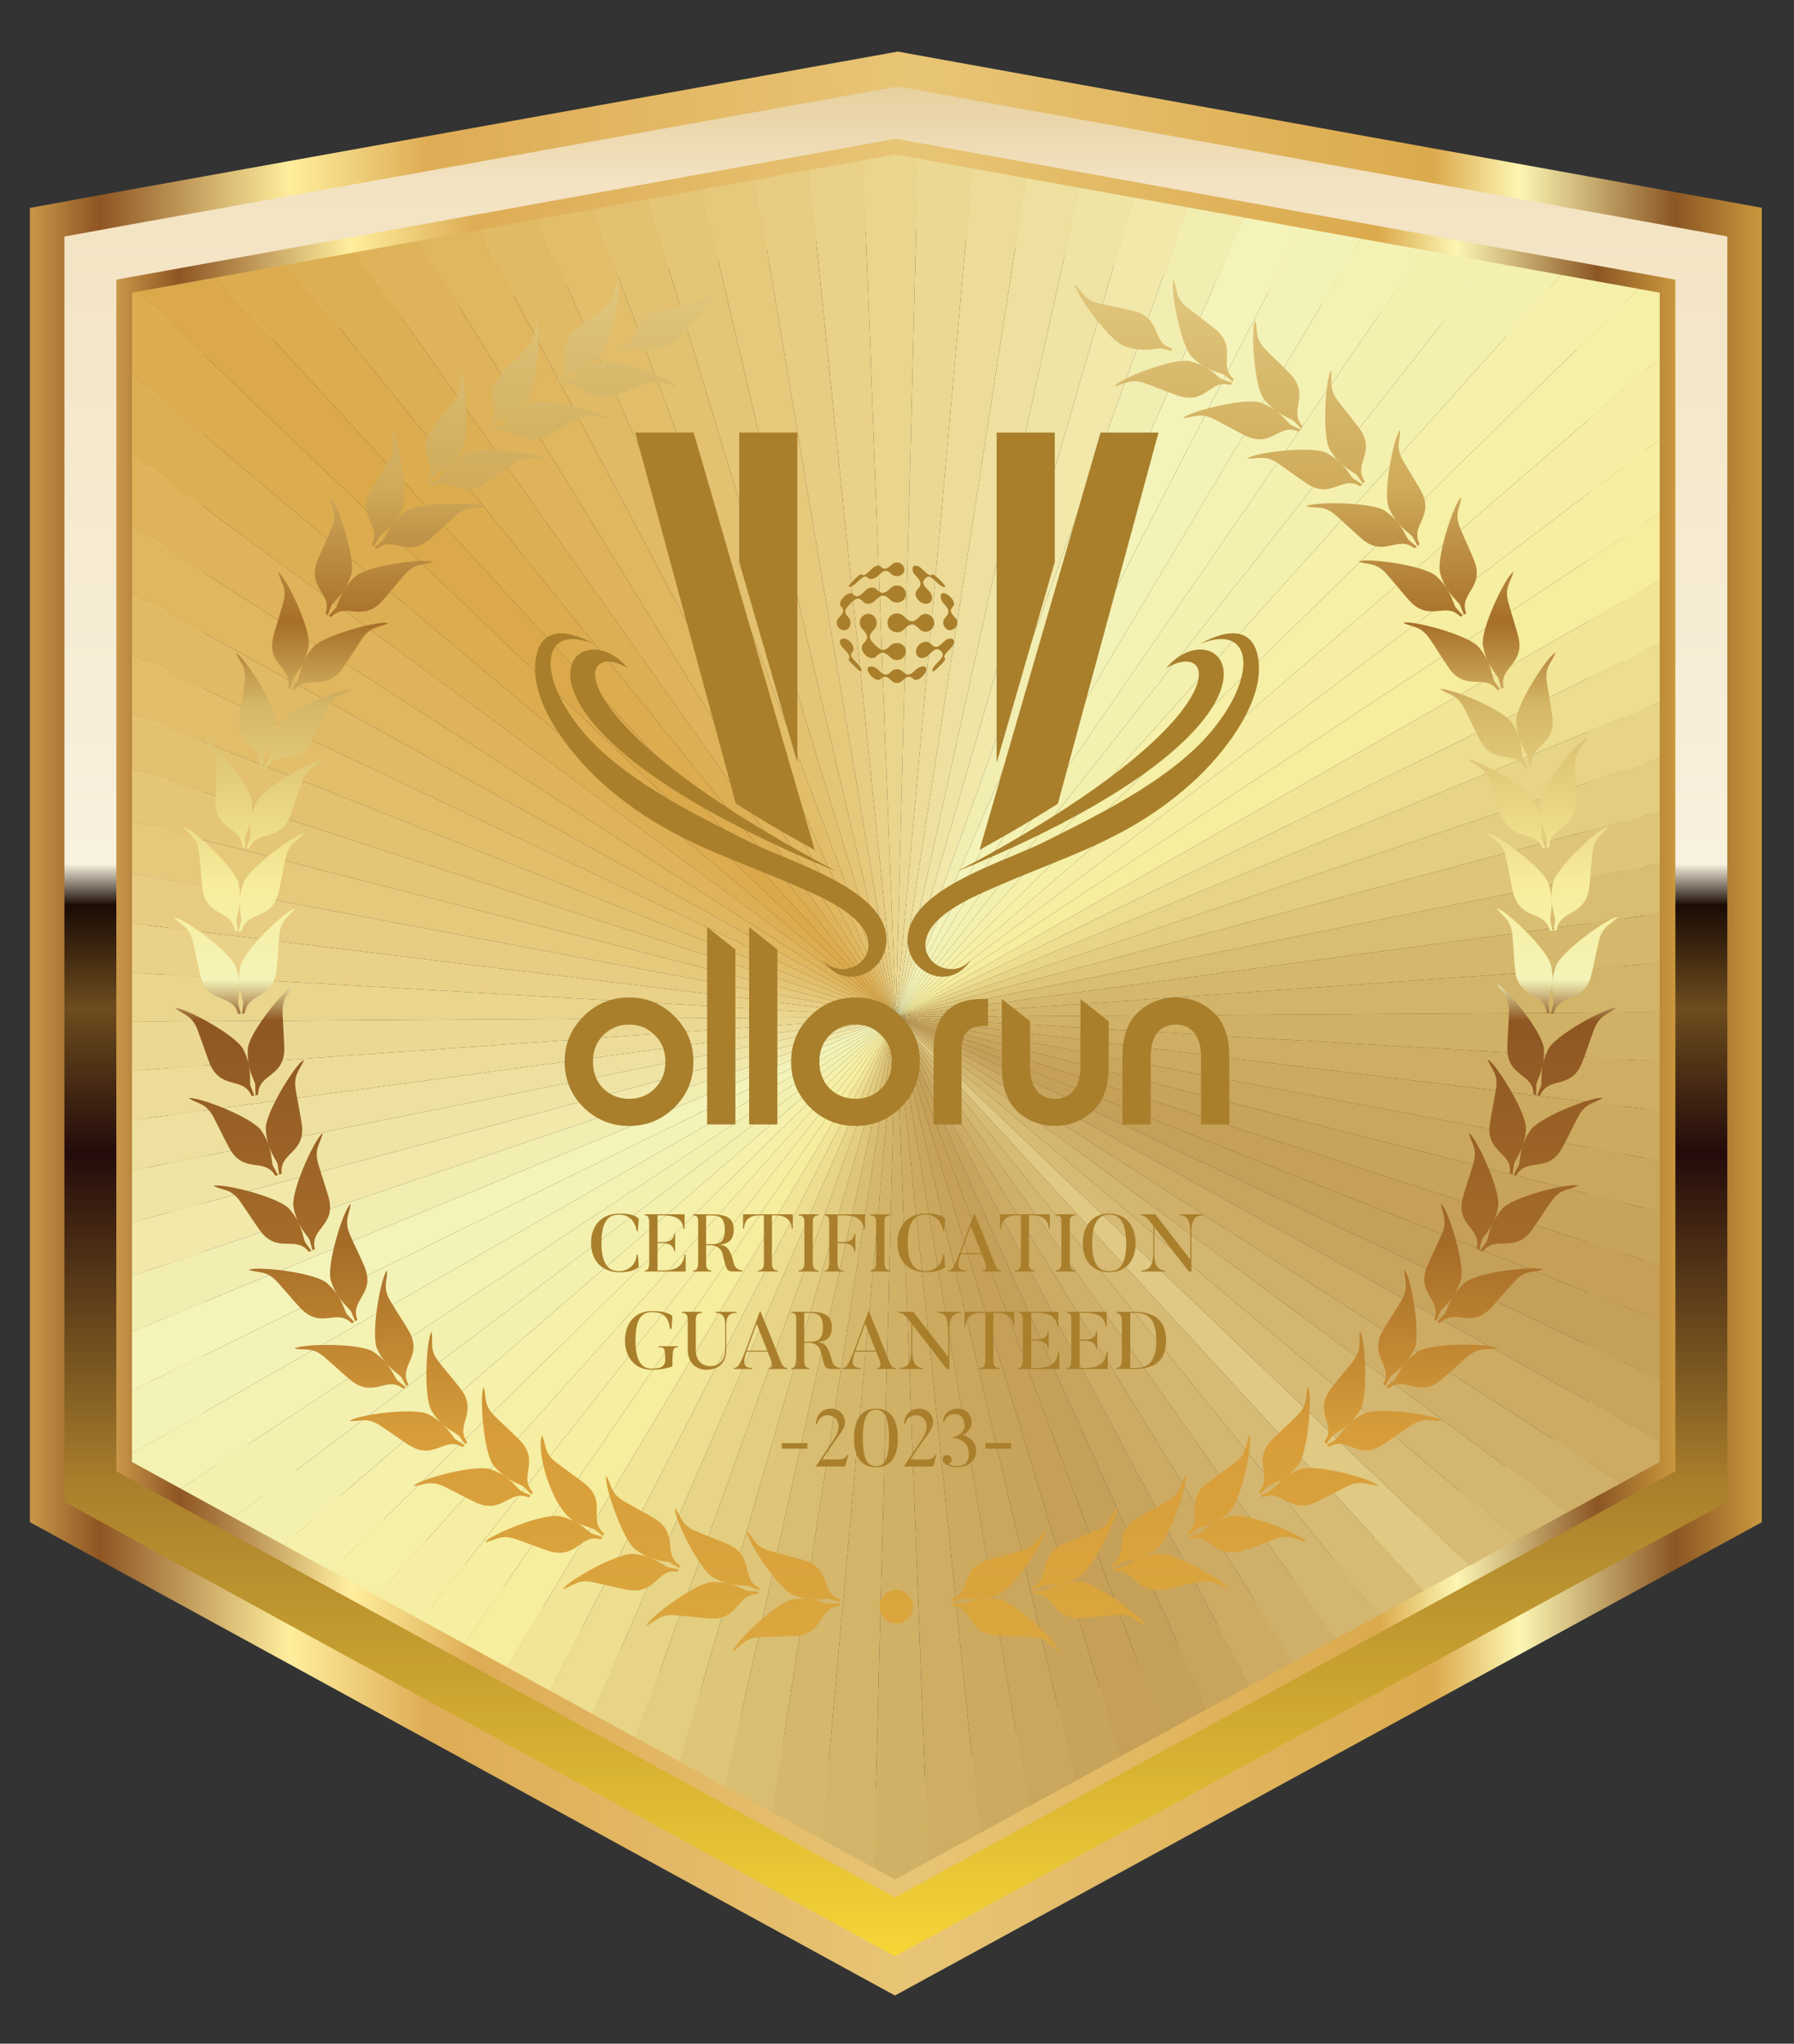 <?xml version="1.0" encoding="UTF-8"?><svg xmlns="http://www.w3.org/2000/svg" xmlns:xlink="http://www.w3.org/1999/xlink" viewBox="0 0 621.31 707.68"><rect x="0" y="0" width="621.31" height="707.68" fill="#333333" stroke="none"/><defs><style>.cls-1{clip-path:url(#clippath);}.cls-2{fill:url(#GradientFill_23);}.cls-2,.cls-3,.cls-4,.cls-5,.cls-6,.cls-7,.cls-8,.cls-9,.cls-10,.cls-11,.cls-12,.cls-13,.cls-14,.cls-15,.cls-16,.cls-17,.cls-18,.cls-19,.cls-20,.cls-21,.cls-22,.cls-23,.cls-24,.cls-25,.cls-26,.cls-27,.cls-28,.cls-29,.cls-30,.cls-31,.cls-32,.cls-33,.cls-34,.cls-35,.cls-36,.cls-37,.cls-38,.cls-39,.cls-40,.cls-41,.cls-42,.cls-43,.cls-44,.cls-45,.cls-46,.cls-47,.cls-48,.cls-49,.cls-50,.cls-51,.cls-52,.cls-53,.cls-54,.cls-55{fill-rule:evenodd;}.cls-3{fill:url(#GradientFill_22);}.cls-56{fill:#a97f2c;}.cls-57{mix-blend-mode:multiply;}.cls-58{clip-rule:evenodd;fill:none;}.cls-4{fill:url(#GradientFill_22-2);}.cls-5{fill:#f2e596;}.cls-6{fill:#f2edb1;}.cls-7{fill:#f6efa3;}.cls-8{fill:#f6efa6;}.cls-9{fill:#f6ed9d;}.cls-10{fill:#f6eea0;}.cls-11{fill:#c6a057;}.cls-12{fill:#dec578;}.cls-13{fill:#dba94a;}.cls-14{fill:#dfb359;}.cls-15{fill:#e1ba65;}.cls-16{fill:#c8a35a;}.cls-17{fill:#c8a55d;}.cls-18{fill:#d5b86c;}.cls-19{fill:#dcac4f;}.cls-20{fill:#d3b569;}.cls-21{fill:#d3b66f;}.cls-22{fill:#e0c982;}.cls-23{fill:#d9bd71;}.cls-24{fill:#e0b65e;}.cls-25{fill:#d0b068;}.cls-26{fill:#caa75d;}.cls-27{fill:#ccaa60;}.cls-28{fill:#c5a058;}.cls-29{fill:#d1b165;}.cls-30{fill:#ddaf54;}.cls-31{fill:#cdab63;}.cls-32{fill:#d7bb74;}.cls-33{fill:#cfae63;}.cls-34{fill:#eee09e;}.cls-35{fill:#efe4a4;}.cls-36{fill:#f1e8aa;}.cls-37{fill:#ead58c;}.cls-38{fill:#ebd892;}.cls-39{fill:#e3c170;}.cls-40{fill:#e3cd7f;}.cls-41{fill:#e9d187;}.cls-42{fill:#f5f0aa;}.cls-43{fill:#f4f3b7;}.cls-44{fill:#f4f3b9;}.cls-45{fill:#f4f2b3;}.cls-46{fill:#f4f0ad;}.cls-47{fill:#e7cc81;}.cls-48{fill:#e7d486;}.cls-49{fill:#f4f1b0;}.cls-50{fill:#e6c97b;}.cls-51{fill:#e3be6a;}.cls-52{fill:#e5c576;}.cls-53{fill:#eddc97;}.cls-54{fill:#eddd8e;}.cls-55{fill:url(#GradientFill_5);}.cls-59{isolation:isolate;}</style><linearGradient id="GradientFill_22" x1="10.36" y1="354.43" x2="610.17" y2="354.43" gradientUnits="userSpaceOnUse"><stop offset="0" stop-color="#c89749"/><stop offset=".04" stop-color="#8e5523"/><stop offset=".15" stop-color="#ffee9d"/><stop offset=".23" stop-color="#deac55"/><stop offset=".51" stop-color="#e8c576"/><stop offset=".81" stop-color="#dbaa4d"/><stop offset=".86" stop-color="#fcf6b2"/><stop offset=".95" stop-color="#8b5623"/><stop offset="1" stop-color="#ca983e"/></linearGradient><linearGradient id="GradientFill_5" x1="310.26" y1="677.43" x2="310.26" y2="-36.17" gradientUnits="userSpaceOnUse"><stop offset="0" stop-color="#f7d637"/><stop offset=".23" stop-color="#a97f2c"/><stop offset=".39" stop-color="#230b0a"/><stop offset=".46" stop-color="#6d4c1e"/><stop offset=".51" stop-color="#1a0b05"/><stop offset=".53" stop-color="#f8f1de"/><stop offset=".86" stop-color="#f3e3c2"/><stop offset="1" stop-color="#d0ab5b"/></linearGradient><linearGradient id="GradientFill_22-2" x1="40.3" y1="352.53" x2="580.23" y2="352.53" xlink:href="#GradientFill_22"/><clipPath id="clippath"><polygon class="cls-58" points="45.72 101.35 309.96 53.48 574.8 101.35 574.8 506.26 309.96 650.85 45.72 506.26 45.72 101.35"/></clipPath><linearGradient id="GradientFill_23" x1="310.26" y1="571.86" x2="310.26" y2="97" gradientUnits="userSpaceOnUse"><stop offset="0" stop-color="#dba73e"/><stop offset=".16" stop-color="#d89d3a"/><stop offset=".3" stop-color="#a46b28"/><stop offset=".46" stop-color="#8e5723"/><stop offset=".49" stop-color="#f4f3b8"/><stop offset=".56" stop-color="#f7ed9a"/><stop offset=".69" stop-color="#d5b767"/><stop offset=".75" stop-color="#a76f29"/><stop offset=".85" stop-color="#d0ab5b"/><stop offset="1" stop-color="#e0c77d"/></linearGradient></defs><g class="cls-59"><g id="Calque_1"><g><path class="cls-3" d="M39.5,66.67L305.65,18.81l3.17-.57,2.11-.38,2.09,.38,3.15,.57,269.31,48.68,14.83,2.68,9.85,1.78v455.16l-6.25,3.41-9.42,5.15-270.27,147.54-8.58,4.69-5.7,3.11-5.69-3.11-8.57-4.69L26.03,535.66l-9.42-5.15-6.26-3.42V71.99l9.85-1.79,14.78-2.7h0s4.46-.83,4.46-.83h.05Zm270.34-24.43h0L43.75,90.09h0s-4.47,.82-4.47,.82h-.04l-4.98,.91v421.19l3.16,1.73,269.66,147.54,2.88,1.58,2.89-1.58,270.27-147.54,3.16-1.73V91.82l-4.99-.9L311.98,42.24l-1.06-.19-1.07,.19h0Zm1.05,36.23h0L70.24,121.75V491.84l239.73,131.17,240.31-131.19V121.74l-239.38-43.27h0ZM56.19,100.09h0l-9.85,1.77V505.9l6.26,3.42,251.67,137.7,5.68,3.11,5.7-3.11,252.27-137.71,6.26-3.42V101.87l-9.85-1.78-251.33-45.42-2.09-.38-2.1,.38L56.19,100.09Z"/><path class="cls-55" d="M41.6,78.39L307.74,30.52l3.18-.57,3.15,.57,269.31,48.69,14.83,2.67v438.18l-9.41,5.14-270.27,147.54-8.58,4.68-8.57-4.68L31.72,525.21l-9.42-5.15V81.91l14.83-2.7,4.46-.82h0Zm269.3-12.01h0L58.29,111.81V498.87l251.67,137.7,252.27-137.71V111.8l-251.33-45.42Z"/><path class="cls-4" d="M310.26,48.05l269.96,48.8V509.46l-269.96,147.38v-12.32l259.12-141.45V105.86L310.26,59.03v-10.98h0ZM44.76,96.03h0l-4.47,.82V509.46l269.66,147.54,.3-.16v-12.32l-.3,.16L51.14,503.07V105.86L310.26,59.03v-10.98L44.76,96.03Z"/><g class="cls-1"><polygon class="cls-22" points="310.26 352.16 580.52 646.09 598.8 628.17 310.26 352.16"/><polygon class="cls-13" points="310.26 352.16 40 58.24 21.72 76.16 310.26 352.16"/><polygon class="cls-32" points="310.26 352.16 598.8 628.17 615.89 609.11 310.26 352.16"/><polygon class="cls-19" points="310.26 352.16 21.72 76.16 4.63 95.21 310.26 352.16"/><polygon class="cls-21" points="310.26 352.16 615.89 609.11 631.72 589 310.26 352.16"/><polygon class="cls-30" points="310.26 352.16 4.63 95.21 -11.2 115.32 310.26 352.16"/><polygon class="cls-25" points="310.26 352.16 631.72 589 646.24 567.92 310.26 352.16"/><polygon class="cls-14" points="310.26 352.16 -11.2 115.32 -25.72 136.41 310.26 352.16"/><polygon class="cls-31" points="310.26 352.16 646.24 567.92 659.37 545.95 310.26 352.16"/><polygon class="cls-24" points="310.26 352.16 -25.72 136.41 -38.85 158.38 310.26 352.16"/><polygon class="cls-17" points="310.26 352.16 659.37 545.95 671.07 523.19 310.26 352.16"/><polygon class="cls-15" points="310.26 352.16 -38.85 158.38 -50.55 181.14 310.26 352.16"/><polygon class="cls-28" points="310.26 352.16 671.07 523.19 681.29 499.72 310.26 352.16"/><polygon class="cls-51" points="310.26 352.16 -50.55 181.14 -60.77 204.61 310.26 352.16"/><polygon class="cls-11" points="310.26 352.16 681.29 499.72 689.98 475.64 310.26 352.16"/><polygon class="cls-39" points="310.26 352.16 -60.77 204.61 -69.46 228.69 310.26 352.16"/><polygon class="cls-16" points="310.26 352.16 689.98 475.64 697.11 451.06 310.26 352.16"/><polygon class="cls-52" points="310.26 352.16 -69.46 228.69 -76.59 253.27 310.26 352.16"/><polygon class="cls-26" points="310.26 352.16 697.11 451.06 702.65 426.07 310.26 352.16"/><polygon class="cls-50" points="310.26 352.16 -76.59 253.27 -82.13 278.26 310.26 352.16"/><polygon class="cls-27" points="310.26 352.16 702.65 426.07 706.58 400.78 310.26 352.16"/><polygon class="cls-47" points="310.26 352.16 -82.13 278.26 -86.06 303.55 310.26 352.16"/><polygon class="cls-33" points="310.26 352.16 706.58 400.78 708.88 375.29 310.26 352.16"/><polygon class="cls-41" points="310.26 352.16 -86.06 303.55 -88.36 329.04 310.26 352.16"/><polygon class="cls-29" points="310.26 352.16 708.88 375.29 709.54 349.7 310.26 352.16"/><polygon class="cls-37" points="310.26 352.16 -88.36 329.04 -89.02 354.63 310.26 352.16"/><polygon class="cls-20" points="310.26 352.16 709.54 349.7 708.57 324.12 310.26 352.16"/><polygon class="cls-38" points="310.26 352.16 -89.02 354.63 -88.04 380.2 310.26 352.16"/><polygon class="cls-18" points="310.26 352.16 708.57 324.12 705.95 298.66 310.26 352.16"/><polygon class="cls-53" points="310.26 352.16 -88.04 380.2 -85.43 405.66 310.26 352.16"/><polygon class="cls-23" points="310.26 352.16 705.95 298.66 701.71 273.42 310.26 352.16"/><polygon class="cls-34" points="310.26 352.16 -85.43 405.66 -81.19 430.91 310.26 352.16"/><polygon class="cls-12" points="310.26 352.16 701.71 273.42 695.86 248.5 310.26 352.16"/><polygon class="cls-35" points="310.26 352.16 -81.19 430.91 -75.34 455.83 310.26 352.16"/><polygon class="cls-40" points="310.26 352.16 695.86 248.5 688.43 224.01 310.26 352.16"/><polygon class="cls-36" points="310.26 352.16 -75.34 455.83 -67.91 480.32 310.26 352.16"/><polygon class="cls-48" points="310.26 352.16 688.43 224.01 679.44 200.04 310.26 352.16"/><polygon class="cls-6" points="310.26 352.16 -67.91 480.32 -58.92 504.28 310.26 352.16"/><polygon class="cls-54" points="310.26 352.16 679.44 200.04 668.93 176.7 310.26 352.16"/><polygon class="cls-44" points="310.26 352.16 -58.92 504.28 -48.41 527.62 310.26 352.16"/><polygon class="cls-5" points="310.26 352.16 668.93 176.7 656.95 154.08 310.26 352.16"/><polygon class="cls-43" points="310.26 352.16 -48.41 527.62 -36.43 550.24 310.26 352.16"/><polygon class="cls-9" points="310.26 352.16 656.95 154.08 643.55 132.28 310.26 352.16"/><polygon class="cls-45" points="310.26 352.16 -36.43 550.24 -23.03 572.05 310.26 352.16"/><polygon class="cls-10" points="310.26 352.16 643.55 132.28 628.78 111.37 310.26 352.16"/><polygon class="cls-49" points="310.26 352.16 -23.03 572.05 -8.26 592.95 310.26 352.16"/><polygon class="cls-7" points="310.26 352.16 628.78 111.37 612.7 91.46 310.26 352.16"/><polygon class="cls-46" points="310.26 352.16 -8.26 592.95 7.83 612.87 310.26 352.16"/><polygon class="cls-8" points="310.26 352.16 612.7 91.46 595.37 72.62 310.26 352.16"/><polygon class="cls-42" points="310.26 352.16 7.83 612.87 25.15 631.71 310.26 352.16"/><polygon class="cls-42" points="310.26 352.16 595.37 72.62 576.87 54.93 310.26 352.16"/><polygon class="cls-8" points="310.26 352.16 25.15 631.71 43.65 649.4 310.26 352.16"/><polygon class="cls-46" points="310.26 352.16 576.87 54.93 557.28 38.46 310.26 352.16"/><polygon class="cls-7" points="310.26 352.16 43.65 649.4 63.24 665.87 310.26 352.16"/><polygon class="cls-49" points="310.26 352.16 557.28 38.46 536.67 23.27 310.26 352.16"/><polygon class="cls-10" points="310.26 352.16 63.24 665.87 83.85 681.05 310.26 352.16"/><polygon class="cls-45" points="310.26 352.16 536.67 23.27 515.14 9.44 310.26 352.16"/><polygon class="cls-9" points="310.26 352.16 83.85 681.05 105.38 694.88 310.26 352.16"/><polygon class="cls-43" points="310.26 352.16 515.14 9.44 492.76 -2.98 310.26 352.16"/><polygon class="cls-5" points="310.26 352.16 105.38 694.88 127.76 707.31 310.26 352.16"/><polygon class="cls-44" points="310.26 352.16 492.76 -2.98 469.63 -13.94 310.26 352.16"/><polygon class="cls-54" points="310.26 352.16 127.76 707.31 150.89 718.27 310.26 352.16"/><polygon class="cls-6" points="310.26 352.16 469.63 -13.94 445.85 -23.4 310.26 352.16"/><polygon class="cls-48" points="310.26 352.16 150.89 718.27 174.68 727.73 310.26 352.16"/><polygon class="cls-36" points="310.26 352.16 445.85 -23.4 421.5 -31.32 310.26 352.16"/><polygon class="cls-40" points="310.26 352.16 174.68 727.73 199.02 735.64 310.26 352.16"/><polygon class="cls-35" points="310.26 352.16 421.5 -31.32 396.71 -37.66 310.26 352.16"/><polygon class="cls-12" points="310.26 352.16 199.02 735.64 223.82 741.98 310.26 352.16"/><polygon class="cls-34" points="310.26 352.16 396.71 -37.66 371.55 -42.39 310.26 352.16"/><polygon class="cls-23" points="310.26 352.16 223.82 741.98 248.97 746.72 310.26 352.16"/><polygon class="cls-53" points="310.26 352.16 371.55 -42.39 346.15 -45.51 310.26 352.16"/><polygon class="cls-18" points="310.26 352.16 248.97 746.72 274.37 749.84 310.26 352.16"/><polygon class="cls-38" points="310.26 352.16 346.15 -45.51 320.6 -46.99 310.26 352.16"/><polygon class="cls-20" points="310.26 352.16 274.37 749.84 299.93 751.32 310.26 352.16"/><polygon class="cls-37" points="310.26 352.16 320.6 -46.99 295 -46.84 310.26 352.16"/><polygon class="cls-29" points="310.26 352.16 299.93 751.32 325.52 751.16 310.26 352.16"/><polygon class="cls-41" points="310.26 352.16 295 -46.84 269.47 -45.04 310.26 352.16"/><polygon class="cls-33" points="310.26 352.16 325.52 751.16 351.05 749.36 310.26 352.16"/><polygon class="cls-47" points="310.26 352.16 269.47 -45.04 244.1 -41.61 310.26 352.16"/><polygon class="cls-27" points="310.26 352.16 351.05 749.36 376.42 745.94 310.26 352.16"/><polygon class="cls-50" points="310.26 352.16 244.1 -41.61 219.01 -36.56 310.26 352.16"/><polygon class="cls-26" points="310.26 352.16 376.42 745.94 401.51 740.89 310.26 352.16"/><polygon class="cls-52" points="310.26 352.16 219.01 -36.56 194.29 -29.91 310.26 352.16"/><polygon class="cls-16" points="310.26 352.16 401.51 740.89 426.23 734.24 310.26 352.16"/><polygon class="cls-39" points="310.26 352.16 194.29 -29.91 170.05 -21.7 310.26 352.16"/><polygon class="cls-11" points="310.26 352.16 426.23 734.24 450.47 726.03 310.26 352.16"/><polygon class="cls-51" points="310.26 352.16 170.05 -21.7 146.38 -11.95 310.26 352.16"/><polygon class="cls-28" points="310.26 352.16 450.47 726.03 474.14 716.27 310.26 352.16"/><polygon class="cls-15" points="310.26 352.16 146.38 -11.95 123.39 -.7 310.26 352.16"/><polygon class="cls-17" points="310.26 352.16 474.14 716.27 497.13 705.03 310.26 352.16"/><polygon class="cls-24" points="310.26 352.16 123.39 -.7 101.17 12 310.26 352.16"/><polygon class="cls-31" points="310.26 352.16 497.13 705.03 519.35 692.33 310.26 352.16"/><polygon class="cls-14" points="310.26 352.16 101.17 12 79.8 26.09 310.26 352.16"/><polygon class="cls-25" points="310.26 352.16 519.35 692.33 540.72 678.23 310.26 352.16"/><polygon class="cls-30" points="310.26 352.16 79.8 26.09 59.39 41.53 310.26 352.16"/><polygon class="cls-21" points="310.26 352.16 540.72 678.23 561.14 662.8 310.26 352.16"/><polygon class="cls-19" points="310.26 352.16 59.39 41.53 40 58.24 310.26 352.16"/><polygon class="cls-32" points="310.26 352.16 561.14 662.8 580.52 646.09 310.26 352.16"/></g></g><path class="cls-2" d="M345.48,552.33c-1.88,.75-3.63,1.14-5.2,1.32,1.57-.18,3.37-.19,5.37,.12,5.28,.33,20.51,14.97,21.11,17.99-3.09-1.9-3.97-4.65-9.37-4.95-3.61-.19-8.44-.2-12.08-.41-10.5-.62-8.01-9.72-15.51-10.37l-.2-.95,3.76,.23c1.09-.11,3.46-1.26,6.92-1.66-3.46,.4-6.03-.19-7.12-.05l-3.62,1.07v-.96c7.15-2.34,2.65-10.64,12.74-13.62,3.5-1.03,8.21-2.13,11.68-3.14,5.19-1.51,5.42-4.38,8.01-6.93,.1,3.08-11.41,20.78-16.49,22.31h0Zm-35.11-1.78h0c3.21,0,5.82,2.6,5.82,5.81s-2.6,5.82-5.82,5.82-5.8-2.6-5.8-5.82,2.6-5.81,5.8-5.81h0ZM389.81,120h0c6.13,2.11,10.78,.54,12.37,.65l3.66,.91-.03-.96c-7.27-1.98-3.18-10.49-13.41-12.97-3.53-.86-8.3-1.74-11.81-2.57-5.26-1.25-5.63-4.11-8.34-6.54,.05,3.09,12.42,20.2,17.56,21.47h0Zm-159.09,.11h0c-6.13,2.11-10.78,.53-12.37,.66l-3.66,.9,.03-.97c7.27-1.98,3.19-10.49,13.41-12.97,3.53-.86,8.3-1.73,11.82-2.57,5.26-1.25,5.63-4.11,8.34-6.54-.06,3.09-12.42,20.21-17.56,21.49h0Zm16.26,427.72h0c2.03-.05,3.81,.19,5.34,.57-1.54-.38-3.23-.98-5-1.96-4.85-2.15-14.07-21.15-13.58-24.19,2.25,2.85,2.11,5.74,7.07,7.88,3.32,1.43,7.86,3.11,11.19,4.57,9.65,4.22,4.15,11.88,10.97,15.09l-.14,.95-3.45-1.53c-1.06-.27-3.68,0-7.06-.82,3.38,.82,5.59,2.26,6.65,2.51l3.76,.25-.32,.91c-7.53-.3-6.18,9.05-16.68,8.35-3.63-.26-8.43-.84-12.04-1.1-5.39-.38-6.6,2.24-9.92,3.74,.98-2.92,17.91-15.54,23.2-15.23h0Zm-27.12-9.69h0c-5.2-1-23.58,9.41-24.92,12.18,3.47-1.07,5-3.52,10.3-2.45,3.55,.71,8.24,1.9,11.81,2.6,10.33,2.01,10.17-7.44,17.59-6.2l.44-.86-3.71-.71c-1-.37-2.94-2.02-6.06-3.25,3.15,1.16,5.69,1.23,6.69,1.62l3.23,1.93,.26-.93c-6.36-4.04,.07-10.97-8.98-16.35-3.12-1.86-7.41-4.1-10.52-5.95-4.65-2.74-4.17-5.58-6.03-8.7-.86,2.96,5.89,22.97,10.43,25.71,1.64,1.19,3.24,2.01,4.72,2.58-1.48-.57-3.21-1.04-5.23-1.23h0Zm-25.67-13.03h0c1.98,.45,3.64,1.14,5.03,1.88-8.08-4.34-13.75-24.7-11.48-29.96,1.47,3.32,.63,6.08,4.9,9.39,2.86,2.22,6.83,4.98,9.7,7.23,8.28,6.48,1.05,12.54,6.85,17.35l-.37,.88-2.96-2.32c-.96-.54-3.57-.92-6.64-2.57,3.07,1.63,4.85,3.59,5.82,4.09l3.58,1.18-.53,.8c-7.21-2.17-8.24,7.22-18.24,3.92-3.46-1.13-7.96-2.91-11.39-4.06-5.12-1.71-6.95,.52-10.53,1.15,1.68-2.6,21.21-10.59,26.26-8.96h0Zm-23.84-16.15h0c-4.8-2.26-25.19,3.23-27.17,5.59,3.63-.18,5.72-2.16,10.59,.18,3.26,1.58,7.5,3.9,10.79,5.46,9.5,4.53,11.7-4.65,18.59-1.61l.63-.72-3.41-1.61c-.89-.63-2.4-2.77-5.21-4.77,2.82,1.98,5.34,2.71,6.22,3.35l2.65,2.69,.48-.84c-5.15-5.49,2.79-10.61-4.61-18.08-2.57-2.59-6.16-5.83-8.72-8.38-3.82-3.83-2.64-6.46-3.67-9.94-1.57,2.66-.02,23.71,3.69,27.49,1.27,1.55,2.61,2.73,3.89,3.64-1.29-.91-2.84-1.78-4.72-2.47h0Zm-21.62-19.01h0c1.8,.93,3.24,2,4.41,3.07-1.17-1.07-2.35-2.42-3.44-4.13-3.2-4.22-2.1-25.3-.21-27.74,.59,3.58-.92,6.04,2.39,10.31,2.21,2.86,5.37,6.52,7.59,9.41,6.41,8.35-2.11,12.41,2.3,18.51l-.58,.77-2.29-3c-.79-.74-3.23-1.78-5.78-4.14,2.56,2.35,3.8,4.68,4.61,5.42l3.18,2.02-.72,.64c-6.44-3.88-9.78,4.94-18.64-.74-3.06-1.97-6.98-4.81-10.02-6.77-4.53-2.95-6.85-1.24-10.48-1.52,2.27-2.09,23.19-4.97,27.66-2.13h0Zm-19.05-21.59h0c1.67,1.15,2.96,2.4,3.98,3.6-1.01-1.2-2.03-2.69-2.88-4.52-2.65-4.6,1.1-25.38,3.28-27.55,.13,3.62-1.67,5.88,1.07,10.53,1.85,3.12,4.52,7.15,6.36,10.29,5.31,9.09-3.66,12.04-.04,18.66l-.67,.69-1.89-3.27c-.7-.84-2.98-2.17-5.22-4.83,2.25,2.66,3.17,5.13,3.9,5.95l2.9,2.42-.79,.54c-5.91-4.67-10.33,3.67-18.4-3.08-2.79-2.34-6.32-5.65-9.08-7.98-4.13-3.48-6.65-2.08-10.22-2.82,2.52-1.79,23.63-2,27.71,1.37h0Zm-16.19-23.8h0c1.51,1.34,2.64,2.75,3.5,4.08,1.89,2.92,3.98,4.53,4.57,5.45l1.47,3.47,.76-.59c-2.76-7,6.51-8.82,2.38-18.5-1.43-3.35-3.58-7.69-5.01-11.01-2.14-4.96-.07-6.96,.26-10.59-2.44,1.88-8.77,22.04-6.72,26.91,.62,1.93,1.43,3.54,2.29,4.86,1.9,2.92,2.51,5.48,3.11,6.4l2.58,2.75-.86,.44c-5.27-5.37-10.7,2.35-17.86-5.36-2.48-2.66-5.57-6.39-8.02-9.06-3.66-3.97-6.33-2.9-9.77-4.08,2.72-1.45,23.69,.98,27.32,4.84h0Zm-13.07-25.65h0c4.26,4.89,4.54,9.79,5.25,11.22l2.2,3.06-.9,.31c-4.56-5.98-10.92,.99-17.05-7.56-2.12-2.97-4.72-7.04-6.81-9.99-3.13-4.41-5.92-3.69-9.19-5.28,2.88-1.11,23.39,3.95,26.5,8.24h0Zm1.3-.63h0c-1.42-5.11,7.39-24.3,10.04-25.86-.77,3.56-3.08,5.29-1.58,10.47,1.01,3.47,2.59,8.06,3.58,11.56,2.88,10.11-6.55,10.75-4.68,18.05l-.83,.5-1.02-3.64c-.68-1.44-4.34-4.7-5.51-11.08h0Zm-11.04-26.47h0c-2.55-4.65-22.25-12.24-25.25-11.5,3.04,1.99,5.89,1.63,8.44,6.39,1.71,3.2,3.77,7.57,5.5,10.78,5.01,9.25,12.2,3.13,15.97,9.65l.94-.21-1.8-3.32c-.36-1.03-.31-3.66-1.42-6.96,1.1,3.3,2.73,5.37,3.07,6.42l.55,3.73,.89-.4c-.94-7.47,8.5-6.92,6.92-17.32-.55-3.6-1.54-8.33-2.1-11.9-.83-5.34,1.67-6.78,2.89-10.19-2.82,1.21-13.98,19.14-13.21,24.39,.11,2.02,.5,3.78,1.01,5.28-.5-1.5-1.25-3.14-2.37-4.82h0Zm-6.26-28.1h0c.9,1.83,1.44,3.53,1.75,5.09-.31-1.55-.48-3.34-.34-5.36-.1-5.3,13.21-21.68,16.18-22.54-1.64,3.25-4.31,4.34-4.15,9.75,.1,3.61,.5,8.44,.59,12.08,.26,10.52-9.02,8.79-9.04,16.32l-.92,.27-.09-3.77c-.2-1.08-1.55-3.34-2.23-6.75,.68,3.41,.31,6.02,.54,7.09l1.37,3.51-.96,.09c-2.92-6.94-10.82-1.77-14.63-11.58-1.32-3.39-2.81-7.99-4.1-11.37-1.94-5.05-4.82-5.04-7.58-7.41,3.07-.35,21.66,9.65,23.6,14.58h0Zm-2.68-28.66h0c-1.31-5.13-18.5-17.4-21.58-17.43,2.44,2.7,5.3,3.05,6.59,8.3,.85,3.52,1.76,8.27,2.64,11.8,2.55,10.22,11.03,6.08,13.05,13.34l.97,.03-.93-3.66c-.08-1.1,.61-3.63,.37-7.1-.11-1.58-.05-3.37,.34-5.36,.57-5.27,15.84-19.85,18.88-20.33-2.04,3.02-4.82,3.77-5.33,9.15-.35,3.6-.57,8.43-.94,12.06-1.07,10.48-10.05,7.59-11.03,15.05l-.95,.16,.4-3.75c-.07-1.09-1.13-3.5-1.37-6.98-.12-1.58-.43-3.35-1.1-5.27h0Zm.94-28.77h0c-.65-5.26-16.16-19.58-19.22-20.01,2.09,2.98,4.88,3.69,5.49,9.06,.41,3.59,.7,8.42,1.13,12.04,1.24,10.45,10.18,7.42,11.27,14.86l.95,.16-.46-3.75c.05-1.09,1.06-3.53,1.25-7,.09-1.58,.37-3.36,1.01-5.28,1.22-5.17,18.21-17.7,21.29-17.78-2.39,2.73-5.25,3.13-6.44,8.4-.8,3.53-1.62,8.3-2.44,11.85-2.38,10.25-10.93,6.26-12.83,13.55l-.96,.04,.86-3.67c.07-1.09-.68-3.62-.48-7.1,.09-1.58,0-3.37-.43-5.36h0Zm4.56-28.43h0c0-5.3-13.57-21.46-16.56-22.26,1.69,3.22,4.38,4.28,4.32,9.69-.05,3.6-.36,8.43-.39,12.08-.09,10.53,9.16,8.63,9.31,16.17l.93,.26v-3.76c.2-1.08,1.51-3.37,2.13-6.79,.29-1.55,.8-3.28,1.67-5.11,1.86-4.97,20.28-15.27,23.36-14.98-2.72,2.41-5.61,2.45-7.45,7.52-1.24,3.41-2.65,8.04-3.91,11.45-3.64,9.87-11.63,4.83-14.43,11.83l-.96-.08,1.31-3.55c.21-1.06-.21-3.67,.41-7.09,.29-1.55,.43-3.35,.25-5.38h0Zm8.09-27.62h0c-.08,2.02-.45,3.79-.92,5.3-1.05,3.31-.96,5.94-1.3,6.99l-1.75,3.34,.94,.2c3.67-6.59,10.95-.59,15.8-9.91,1.68-3.23,3.66-7.64,5.32-10.86,2.47-4.81,5.34-4.48,8.34-6.53-3-.68-22.58,7.23-25.05,11.91-1.1,1.7-1.81,3.36-2.3,4.87-1.05,3.31-2.64,5.41-2.96,6.46l-.49,3.73-.89-.38c.8-7.49-8.61-6.79-7.21-17.2,.49-3.61,1.4-8.36,1.91-11.95,.75-5.35-1.79-6.74-3.06-10.14,2.85,1.17,14.31,18.91,13.62,24.17h0Zm11.5-26.39h0c1.34-5.13-7.79-24.17-10.47-25.69,.83,3.54,3.17,5.23,1.76,10.45-.95,3.48-2.45,8.09-3.39,11.6-2.71,10.17,6.73,10.65,4.99,17.98l.83,.48,.96-3.64c.44-1,2.29-2.88,3.75-6.04,.66-1.43,1.58-2.99,2.89-4.54,3.04-4.33,23.45-9.73,26.35-8.67-3.23,1.66-6.04,.97-9.1,5.43-2.04,2.98-4.56,7.1-6.64,10.1-5.99,8.66-12.46,1.78-16.92,7.85l-.91-.31,2.15-3.1c.47-.98,.71-3.61,2.17-6.76,.66-1.43,1.25-3.13,1.58-5.14h0Zm14.73-24.74c-.59,1.95-1.38,3.55-2.21,4.9-1.85,2.95-2.42,5.52-3.01,6.44l-2.53,2.8,.86,.43c5.19-5.45,10.74,2.17,17.78-5.66,2.43-2.71,5.45-6.49,7.85-9.19,3.6-4.03,6.3-3.01,9.72-4.24-2.75-1.4-23.68,1.36-27.24,5.3-1.49,1.36-2.6,2.79-3.43,4.13-1.85,2.95-3.91,4.59-4.48,5.52l-1.4,3.5-.77-.59c2.64-7.05-6.65-8.71-2.69-18.46,1.37-3.38,3.44-7.76,4.82-11.09,2.06-5-.05-6.98-.43-10.59,2.48,1.85,9.14,21.89,7.17,26.8h0Zm17.72-22.7h0c2.57-4.62-1.52-25.34-3.74-27.48-.07,3.63,1.77,5.86-.9,10.56-1.78,3.15-4.4,7.22-6.18,10.39-5.16,9.17,3.86,11.99,.35,18.65l.69,.69,1.83-3.3c.69-.85,2.94-2.22,5.14-4.92-2.2,2.7-3.09,5.19-3.79,6.02l-2.86,2.46,.8,.54c5.83-4.77,10.39,3.49,18.35-3.39,2.75-2.39,6.23-5.75,8.95-8.13,4.07-3.56,6.62-2.19,10.16-2.99-2.54-1.75-23.66-1.62-27.68,1.82-1.66,1.17-2.92,2.45-3.93,3.67,1-1.22,1.99-2.73,2.81-4.58h0Zm20.44-20.28h0c3.13-4.27,1.67-25.33-.26-27.73-.53,3.59,1.01,6.02-2.23,10.35-2.17,2.9-5.27,6.61-7.43,9.54-6.26,8.46,2.32,12.38-1.99,18.54l.59,.76,2.24-3.04c.78-.76,3.19-1.84,5.72-4.23-2.52,2.38-3.73,4.74-4.52,5.49l-3.14,2.08,.73,.63c6.38-3.99,9.86,4.78,18.62-1.06,3.03-2.01,6.9-4.92,9.9-6.93,4.49-3.01,6.84-1.35,10.46-1.69-2.3-2.06-23.26-4.58-27.69-1.67-1.79,.96-3.21,2.05-4.36,3.16,1.14-1.1,2.31-2.46,3.37-4.2h0Zm22.82-17.56h0c-1.26,1.6-2.6,2.81-3.87,3.74-2.8,2.05-4.28,4.25-5.17,4.88l-3.39,1.67,.64,.72c6.84-3.17,9.18,5.97,18.61,1.29,3.26-1.62,7.46-4.02,10.69-5.64,4.83-2.43,6.96-.48,10.59-.36-2.02-2.33-22.51-7.46-27.26-5.14-1.89,.73-3.45,1.65-4.72,2.58-2.8,2.06-5.33,2.82-6.2,3.48l-2.6,2.73-.49-.83c5.06-5.58-2.97-10.55,4.31-18.15,2.51-2.63,6.06-5.92,8.57-8.52,3.76-3.89,2.53-6.49,3.5-10,1.62,2.63,.42,23.71-3.23,27.55h0Zm24.84-14.54h0c4.11-3.36,7.95-24.12,6.68-26.93-1.41,3.35-.52,6.09-4.74,9.48-2.82,2.26-6.75,5.08-9.58,7.38-8.18,6.63-.84,12.57-6.57,17.46l.39,.89,2.92-2.39c.95-.54,3.56-.98,6.59-2.67-3.04,1.69-4.78,3.67-5.75,4.2l-3.56,1.22,.55,.79c7.18-2.28,8.36,7.09,18.3,3.62,3.44-1.19,7.91-3.05,11.32-4.25,5.1-1.79,6.96,.41,10.55,.98-1.71-2.56-21.39-10.23-26.4-8.52-1.97,.48-3.62,1.19-5.01,1.97,1.38-.77,2.85-1.8,4.3-3.22h0Zm67.49,429.83h0c-5.29,.33-20.51,14.97-21.12,17.99,3.1-1.9,3.98-4.65,9.38-4.94,3.61-.19,8.45-.2,12.08-.41,10.5-.61,8-9.72,15.5-10.38l.2-.94-3.76,.23c-1.09-.12-3.46-1.27-6.91-1.66,3.46,.4,6.02-.19,7.11-.06l3.61,1.08,.02-.96c-7.16-2.34-2.66-10.64-12.75-13.62-3.49-1.03-8.2-2.13-11.67-3.15-5.19-1.5-5.43-4.39-8.01-6.92-.09,3.08,11.41,20.77,16.49,22.3,1.88,.75,3.63,1.15,5.2,1.33-1.57-.18-3.36-.2-5.37,.11h0Zm98.65-6.12h0c-2-.07-3.77,.18-5.3,.55,1.53-.38,3.2-.98,4.96-1.95,4.84-2.15,14.07-21.14,13.58-24.19-2.25,2.85-2.12,5.74-7.08,7.87-3.32,1.43-7.86,3.12-11.19,4.57-9.64,4.22-4.15,11.89-10.96,15.1l.13,.95,3.45-1.52c1.06-.27,3.65,0,7-.82-3.34,.82-5.53,2.26-6.59,2.5l-3.77,.24,.32,.91c7.53-.29,6.18,9.05,16.68,8.35,3.63-.25,8.44-.84,12.04-1.09,5.39-.38,6.6,2.23,9.91,3.74-.98-2.93-17.9-15.55-23.2-15.22h0Zm27.11-9.7h0c5.2-.99,23.58,9.41,24.92,12.19-3.46-1.07-5-3.51-10.3-2.46-3.55,.71-8.23,1.91-11.8,2.6-10.33,2.01-10.17-7.44-17.6-6.19l-.44-.87,3.7-.71c1.01-.37,2.94-2.01,6.07-3.24-3.15,1.17-5.69,1.23-6.69,1.62l-3.23,1.94-.25-.94c6.36-4.03-.06-10.95,8.98-16.35,3.13-1.86,7.41-4.1,10.53-5.94,4.65-2.75,4.16-5.59,6.03-8.7,.87,2.96-5.89,22.96-10.43,25.7-1.64,1.21-3.24,2.01-4.72,2.58,1.48-.56,3.22-1.03,5.23-1.23h0Zm25.67-13.02h0c-1.98,.45-3.63,1.12-5.03,1.88,1.4-.76,2.88-1.76,4.35-3.15,4.16-3.29,8.35-23.98,7.12-26.81-1.47,3.32-.62,6.09-4.89,9.41-2.86,2.21-6.83,4.97-9.7,7.21-8.28,6.48-1.05,12.55-6.85,17.35l.37,.9,2.96-2.35c.96-.52,3.57-.92,6.64-2.55-3.07,1.64-4.85,3.58-5.81,4.09l-3.59,1.17,.53,.8c7.22-2.17,8.25,7.22,18.24,3.93,3.45-1.13,7.96-2.92,11.39-4.07,5.12-1.71,6.95,.52,10.53,1.15-1.67-2.58-21.22-10.59-26.26-8.95h0Zm23.84-16.15h0c4.8-2.26,25.19,3.22,27.17,5.58-3.62-.17-5.72-2.16-10.59,.19-3.26,1.57-7.5,3.9-10.78,5.46-9.5,4.53-11.7-4.66-18.58-1.61l-.64-.74,3.41-1.61c.9-.62,2.41-2.78,5.26-4.79-2.84,2.02-5.38,2.74-6.27,3.37l-2.64,2.69-.48-.84c5.15-5.49-2.79-10.59,4.62-18.08,2.57-2.59,6.16-5.81,8.72-8.37,3.82-3.82,2.64-6.46,3.67-9.94,1.58,2.64,.01,23.71-3.69,27.49-1.29,1.57-2.63,2.76-3.92,3.67,1.28-.91,2.85-1.79,4.75-2.49h0Zm21.62-19.02h0c-1.81,.94-3.25,2-4.41,3.08,1.16-1.08,2.35-2.43,3.43-4.14,3.2-4.22,2.1-25.31,.21-27.75-.58,3.6,.92,6.06-2.4,10.33-2.21,2.86-5.37,6.52-7.59,9.41-6.41,8.34,2.12,12.42-2.3,18.52l.58,.76,2.29-3c.8-.74,3.22-1.78,5.78-4.13-2.56,2.35-3.8,4.69-4.61,5.42l-3.18,2.02,.72,.63c6.44-3.89,9.78,4.95,18.64-.74,3.06-1.97,6.98-4.8,10.02-6.77,4.53-2.94,6.85-1.24,10.48-1.52-2.27-2.09-23.18-4.96-27.66-2.13h0Zm19.05-21.58h0c4.09-3.38,25.2-3.16,27.71-1.37-3.56,.74-6.08-.65-10.21,2.83-2.76,2.33-6.29,5.64-9.08,7.98-8.07,6.75-12.49-1.59-18.4,3.07l-.79-.55,2.9-2.41c.72-.83,1.64-3.3,3.89-5.95,1.02-1.2,2.03-2.69,2.88-4.53,2.65-4.6-1.1-25.37-3.28-27.55-.13,3.63,1.67,5.88-1.07,10.54-1.84,3.11-4.52,7.14-6.35,10.28-5.31,9.09,3.66,12.05,.04,18.65l.67,.69,1.89-3.26c.7-.84,2.97-2.19,5.23-4.83,1.02-1.2,2.31-2.45,3.98-3.6h0Zm16.19-23.8h0c-1.51,1.34-2.64,2.74-3.5,4.07-1.89,2.93-3.98,4.52-4.57,5.46l-1.47,3.47-.76-.61c2.76-7-6.5-8.81-2.37-18.51,1.42-3.35,3.57-7.68,5-10.99,2.14-4.96,.07-6.98-.25-10.6,2.44,1.89,8.76,22.03,6.71,26.92-.62,1.93-1.43,3.53-2.29,4.86-1.9,2.91-2.51,5.48-3.11,6.39l-2.58,2.77,.86,.44c5.28-5.38,10.71,2.34,17.87-5.38,2.47-2.66,5.56-6.4,8.01-9.05,3.66-3.98,6.34-2.91,9.77-4.08-2.71-1.46-23.69,.97-27.31,4.84h0Zm13.07-25.66h0c-1.33,1.53-2.27,3.06-2.96,4.49-1.51,3.14-3.39,4.99-3.86,5.98l-1.02,3.64-.82-.51c1.85-7.29-7.56-7.92-4.69-18.05,.98-3.5,2.57-8.07,3.58-11.54,1.5-5.2-.81-6.93-1.58-10.48,2.65,1.56,11.47,20.75,10.05,25.86-.37,1.99-.98,3.68-1.66,5.11-1.52,3.13-1.8,5.75-2.29,6.73l-2.2,3.06,.9,.33c4.56-6,10.92,.98,17.06-7.57,2.12-2.96,4.71-7.05,6.81-10,3.13-4.4,5.92-3.68,9.18-5.28-2.88-1.11-23.38,3.94-26.49,8.23h0Zm9.74-27.09h0c-1.13,1.7-1.87,3.33-2.38,4.83-1.1,3.29-2.74,5.37-3.07,6.41l-.55,3.73-.89-.4c.93-7.48-8.5-6.92-6.91-17.32,.54-3.6,1.54-8.34,2.1-11.91,.84-5.33-1.67-6.76-2.89-10.19,2.83,1.23,13.98,19.15,13.22,24.39-.12,2.03-.51,3.78-1.01,5.28-1.11,3.29-1.06,5.93-1.42,6.97l-1.8,3.3,.94,.22c3.77-6.52,10.96-.4,15.96-9.65,1.73-3.2,3.79-7.58,5.5-10.77,2.55-4.76,5.41-4.39,8.44-6.4-3-.73-22.7,6.86-25.24,11.5h0Zm6.26-28.09h0c-.9,1.81-1.44,3.52-1.75,5.07,.31-1.55,.48-3.34,.34-5.36,.1-5.3-13.22-21.68-16.19-22.53,1.64,3.24,4.3,4.33,4.15,9.74-.11,3.62-.5,8.44-.59,12.08-.26,10.52,9.02,8.79,9.05,16.31l.92,.28,.08-3.76c.2-1.09,1.55-3.34,2.23-6.76-.68,3.42-.31,6.02-.53,7.1l-1.38,3.51,.96,.09c2.92-6.94,10.82-1.77,14.63-11.58,1.32-3.39,2.81-7.99,4.1-11.37,1.93-5.05,4.82-5.04,7.58-7.41-3.06-.35-21.66,9.65-23.6,14.59h0Zm2.68-28.68h0c1.3-5.13,18.5-17.4,21.57-17.42-2.44,2.69-5.3,3.04-6.58,8.29-.86,3.52-1.76,8.27-2.64,11.8-2.55,10.22-11.03,6.08-13.05,13.33l-.96,.03,.92-3.66c.13-1.58-1.41-6.24,.74-12.37h0Zm-1.44-.1h0c1.26,6.37-.93,10.76-1.03,12.34l.4,3.76-.95-.16c-.98-7.47-9.96-4.58-11.03-15.05-.37-3.62-.58-8.45-.93-12.05-.53-5.38-3.31-6.14-5.34-9.15,3.05,.47,18.31,15.05,18.88,20.32h0Zm.49-28.67h0c-.42,1.98-.52,3.78-.44,5.36-.08-1.58-.36-3.35-1-5.28-1.23-5.17-18.21-17.7-21.29-17.79,2.39,2.74,5.25,3.14,6.45,8.41,.8,3.52,1.62,8.3,2.44,11.84,2.37,10.25,10.93,6.26,12.82,13.54l.96,.04-.86-3.68c-.07-1.08,.68-3.62,.47-7.09,.2,3.47,1.21,5.9,1.26,7l-.45,3.74,.95-.15c1.1-7.46,10.03-4.41,11.27-14.88,.43-3.6,.73-8.44,1.13-12.03,.62-5.37,3.41-6.08,5.49-9.06-3.06,.43-18.56,14.75-19.22,20h0Zm-4.56-28.43h0c-.17,2.02-.04,3.81,.25,5.37,.63,3.42,.21,6.03,.41,7.11l1.31,3.53-.96,.08c-2.8-7-10.79-1.95-14.43-11.83-1.25-3.41-2.67-8.04-3.91-11.44-1.85-5.07-4.73-5.12-7.45-7.52,3.06-.31,21.5,10,23.35,14.98,.88,1.82,1.38,3.55,1.67,5.1,.62,3.42,1.94,5.71,2.12,6.8l.02,3.76,.92-.27c.15-7.54,9.4-5.63,9.31-16.17-.02-3.63-.34-8.46-.38-12.08-.06-5.41,2.61-6.47,4.3-9.67-2.97,.8-16.57,16.96-16.55,22.26h0Zm-8.1-27.63h0c.08,2.03,.45,3.79,.93,5.3,1.05,3.32,.96,5.95,1.3,6.99l1.75,3.35-.94,.2c-3.65-6.59-10.94-.59-15.8-9.93-1.68-3.22-3.66-7.63-5.32-10.84-2.47-4.81-5.34-4.49-8.34-6.54,3.01-.68,22.59,7.23,25.05,11.91,1.11,1.71,1.82,3.36,2.3,4.87,1.05,3.32,2.64,5.42,2.96,6.47l.49,3.73,.88-.37c-.79-7.5,8.62-6.79,7.21-17.21-.49-3.61-1.4-8.36-1.9-11.94-.75-5.35,1.77-6.73,3.05-10.14-2.85,1.17-14.31,18.91-13.63,24.16h0Zm-11.5-26.39c.33,2,.92,3.7,1.58,5.14,1.46,3.16,1.7,5.79,2.17,6.77l2.16,3.1-.91,.32c-4.46-6.08-10.94,.79-16.93-7.86-2.07-2.98-4.59-7.12-6.64-10.09-3.06-4.46-5.86-3.77-9.1-5.44,2.9-1.05,23.31,4.33,26.35,8.68,1.31,1.54,2.23,3.09,2.89,4.53,1.46,3.16,3.3,5.04,3.75,6.04l.96,3.65,.83-.49c-1.74-7.34,7.7-7.81,4.99-17.98-.94-3.51-2.44-8.11-3.39-11.6-1.41-5.22,.92-6.9,1.76-10.44-2.69,1.52-11.81,20.57-10.47,25.69h0Zm-14.73-24.74h0c-1.97-4.91,4.7-24.95,7.17-26.8-.39,3.61-2.49,5.59-.43,10.58,1.37,3.35,3.45,7.71,4.81,11.09,3.96,9.75-5.33,11.41-2.69,18.46l-.76,.6-1.41-3.51c-.57-.93-2.64-2.57-4.48-5.52-.84-1.34-1.94-2.76-3.44-4.13-3.55-3.93-24.49-6.71-27.23-5.3,3.42,1.23,6.12,.21,9.71,4.24,2.4,2.71,5.42,6.48,7.85,9.19,7.04,7.83,12.59,.19,17.78,5.66l.86-.42-2.53-2.8c-.59-.93-1.16-3.5-3.01-6.45-.83-1.34-1.63-2.95-2.21-4.9h0Zm-17.72-22.69h0c-2.57-4.63,1.52-25.34,3.74-27.49,.07,3.64-1.77,5.85,.9,10.55,1.79,3.15,4.4,7.22,6.18,10.4,5.15,9.17-3.86,11.98-.35,18.65l-.68,.67-1.84-3.29c-.69-.84-2.94-2.21-5.14-4.91,2.2,2.7,3.09,5.18,3.79,6.02l2.86,2.45-.8,.53c-5.83-4.77-10.38,3.5-18.35-3.39-2.74-2.38-6.23-5.75-8.95-8.12-4.07-3.55-6.61-2.2-10.16-3,2.54-1.74,23.65-1.61,27.68,1.83,1.65,1.18,2.92,2.45,3.93,3.66-1-1.22-1.99-2.72-2.81-4.58h0Zm-20.43-20.28h0c-3.14-4.27-1.68-25.33,.25-27.74,.53,3.6-1.02,6.03,2.23,10.36,2.16,2.89,5.26,6.61,7.43,9.53,6.27,8.45-2.32,12.37,2,18.55l-.59,.76-2.24-3.04c-.79-.76-3.2-1.83-5.71-4.23,2.52,2.39,3.72,4.74,4.52,5.49l3.14,2.07-.72,.63c-6.39-3.99-9.87,4.78-18.63-1.05-3.03-2.03-6.9-4.93-9.9-6.94-4.49-3.02-6.84-1.34-10.46-1.69,2.3-2.06,23.27-4.58,27.69-1.67,1.79,.96,3.21,2.06,4.36,3.15-1.15-1.09-2.31-2.45-3.36-4.19h0Zm-22.82-17.56h0c-3.65-3.85-4.85-24.92-3.23-27.54,.98,3.49-.25,6.11,3.5,9.99,2.52,2.6,6.06,5.9,8.57,8.53,7.28,7.59-.75,12.57,4.31,18.14l-.49,.83-2.6-2.73c-.88-.65-3.4-1.42-6.21-3.48-1.27-.93-2.82-1.84-4.71-2.58-4.76-2.33-25.23,2.81-27.27,5.14,3.63-.11,5.76-2.06,10.59,.36,3.23,1.62,7.43,4.02,10.69,5.64,9.43,4.68,11.78-4.46,18.61-1.3l.64-.72-3.38-1.67c-.88-.64-2.36-2.82-5.17-4.88-1.27-.93-2.6-2.14-3.86-3.74h0Zm-24.85-14.54h0c-4.1-3.36-7.95-24.12-6.67-26.93,1.41,3.36,.52,6.1,4.74,9.48,2.82,2.26,6.74,5.09,9.57,7.38,8.18,6.62,.84,12.56,6.57,17.46l-.39,.88-2.92-2.38c-.95-.54-3.55-.98-6.59-2.68-1.38-.77-3.03-1.48-5.01-1.96-5.01-1.72-24.68,5.96-26.4,8.53,3.59-.57,5.46-2.78,10.55-.98,3.41,1.2,7.88,3.06,11.32,4.26,9.94,3.45,11.12-5.92,18.3-3.63l.55-.8-3.57-1.22c-.96-.52-2.7-2.51-5.75-4.19-1.38-.77-2.85-1.81-4.3-3.22Z"/><g class="cls-57"><g id="logo_BG_White"><g id="ollorun"><path class="cls-56" d="M420.24,350.51c-3.67-3.37-8.06-5.1-13.05-5.1s-9.38,1.73-13.05,5.1c-3.57,3.37-5.41,8.47-5.41,15.4v23.46h9.79v-23.46c0-7.34,3.37-11.12,8.67-11.12s8.77,3.88,8.77,11.12v23.46h9.79v-23.46c0-6.83-1.84-12.03-5.51-15.4Z"/><path class="cls-56" d="M374.18,369.38c0,7.24-3.47,11.12-8.77,11.12s-8.67-3.77-8.67-11.12v-15.72l-9.79-7.74v23.46c0,6.94,1.84,12.14,5.41,15.5,3.67,3.37,8.06,5,13.05,5s9.38-1.73,13.05-5.1c3.67-3.36,5.51-8.57,5.51-15.4v-15.72l-9.79-7.74v23.46Z"/><path class="cls-56" d="M323.32,363.47v25.91h9.69v-25.91c0-5.41,2.45-8.16,7.34-8.16h1.84v-9.38h-2.35c-9.49,0-16.52,5-16.52,17.54Z"/><path class="cls-56" d="M296.32,345.41c-6.22,0-11.42,2.14-15.81,6.53-4.39,4.38-6.53,9.59-6.53,15.71s2.14,11.42,6.53,15.81c4.39,4.28,9.59,6.43,15.81,6.43s11.32-2.14,15.71-6.43c4.39-4.38,6.53-9.59,6.53-15.81s-2.14-11.32-6.53-15.71c-4.39-4.39-9.59-6.53-15.71-6.53Zm8.87,31.52c-2.35,2.35-5.3,3.57-8.87,3.57s-6.53-1.22-8.98-3.57c-2.35-2.45-3.57-5.51-3.57-9.28s1.22-6.83,3.57-9.18c2.45-2.45,5.41-3.67,8.98-3.67s6.53,1.22,8.87,3.67c2.45,2.35,3.67,5.41,3.67,9.18s-1.22,6.83-3.67,9.28Z"/><polygon class="cls-56" points="259.44 389.37 269.23 389.37 269.23 328.78 259.44 321.04 259.44 389.37"/><polygon class="cls-56" points="244.89 389.37 254.68 389.37 254.68 328.78 244.89 321.04 244.89 389.37"/><path class="cls-56" d="M217.9,345.41c-6.22,0-11.42,2.14-15.81,6.53-4.39,4.38-6.53,9.59-6.53,15.71s2.14,11.42,6.53,15.81c4.39,4.28,9.59,6.43,15.81,6.43s11.32-2.14,15.71-6.43c4.39-4.38,6.53-9.59,6.53-15.81s-2.14-11.32-6.53-15.71c-4.39-4.39-9.59-6.53-15.71-6.53Zm8.87,31.52c-2.35,2.35-5.3,3.57-8.87,3.57s-6.53-1.22-8.98-3.57c-2.35-2.45-3.57-5.51-3.57-9.28s1.22-6.83,3.57-9.18c2.45-2.45,5.41-3.67,8.98-3.67s6.53,1.22,8.87,3.67c2.45,2.35,3.67,5.41,3.67,9.18s-1.22,6.83-3.67,9.28Z"/></g><g id="_2"><path class="cls-56" d="M306.95,324.21c-.93-10.38-13.55-17.76-26.36-23.55-7.98-3.61-16.03-6.6-21.38-9.32-1.47-.74-3.03-1.52-4.64-2.34-16.38-8.22-39.29-19.86-52.46-35.36-16.69-19.67-14.75-38.08,3.53-30.68-11.64-6.41-17.73-3.71-19.59,2.85-4.45,15.64,11.43,35.34,22.36,45.22,16.21,14.58,32.05,21.38,48.92,28.18,2.08,.84,4.17,1.68,6.29,2.53,3.9,1.58,7.87,3.2,11.91,4.97,7.93,3.48,23.12,9.63,25.06,18.68,1.86,8.61-9.76,14.05-15.67,6.88,7.64,11.93,23.12,4.19,22.02-8.06Z"/><path class="cls-56" d="M435.26,225.79c-1.88-6.54-7.95-9.26-19.62-2.82,18.28-7.4,20.25,10.99,3.53,30.68-13.19,15.53-36.16,27.18-52.54,35.4-1.58,.8-3.11,1.56-4.56,2.29-5.32,2.71-13.32,5.68-21.25,9.26-12.84,5.8-25.52,13.18-26.46,23.59-1.12,12.27,14.36,20.01,22,8.08-5.89,7.14-17.52,1.73-15.67-6.88,1.96-9.08,17.13-15.2,25.06-18.68,4.04-1.77,8-3.39,11.9-4.97,2.09-.84,4.16-1.68,6.22-2.51,16.91-6.82,32.79-13.61,49-28.2,10.96-9.91,26.81-29.58,22.39-45.25Z"/></g><g id="_1"><path class="cls-56" d="M282.16,297.69c-.97-.53-1.94-1.06-2.89-1.59-9.16-5.09-17.28-9.93-24.44-14.51-.93-.6-1.85-1.19-2.75-1.78-58.4-38.12-50.13-57.63-34.71-48.48-16.83-20.1-48.19,9.75,36.15,53.77,7.72,4.03,16.41,8.18,26.17,12.42,3.24,1.41,6.58,2.82,10.06,4.25-2.6-1.38-5.13-2.74-7.58-4.08Z"/><path class="cls-56" d="M403.92,231.33c15.45-9.18,23.72,10.36-34.8,48.53-.9,.59-1.82,1.18-2.75,1.77-7.11,4.54-15.15,9.34-24.22,14.38-.95,.53-1.91,1.06-2.89,1.59-2.49,1.36-5.05,2.74-7.69,4.14,3.51-1.44,6.89-2.87,10.16-4.29,9.67-4.2,18.29-8.32,25.95-12.31,84.48-44.06,53.1-73.94,36.24-53.81Z"/></g><g id="WH"><g id="_2-2"><polygon class="cls-56" points="276.15 149.8 256.01 149.8 256.01 194.62 276.15 264.12 276.15 149.8"/><polygon class="cls-56" points="365.3 149.8 345.16 149.8 345.16 264.12 365.3 194.62 365.3 149.8"/></g><g id="_1-2"><path class="cls-56" d="M276.15,273.63l-20.15-69.5-15.75-54.34h-20.25l34.83,128.46c.39,.25,.78,.5,1.18,.74,1.95,1.24,3.97,2.5,6.06,3.77,5.28,3.22,10.99,6.55,17.2,10,.95,.53,1.91,1.06,2.89,1.59l-6.01-20.72Z"/><path class="cls-56" d="M381.15,149.8l-15.85,54.66-20.15,69.5-5.89,20.31c.97-.53,1.94-1.06,2.89-1.59,9.07-5.04,17.11-9.83,24.22-14.38l34.84-128.5h-20.06Z"/></g></g><g id="Boule"><path class="cls-56" d="M296.78,201.69c2.22-2.21,2.89-2.51,3.92-1.5,.68,.67,2.26,.31,3.44-.85,2.03-1.98,2.78-2.25,4.59-.55,1.03,.97,2.85,.93,3.84,0,.42-.39,.62-.88,.64-1.38,0,0,0,0,0,0,0,0,0-.02,0-.03,0-.06,0-.12,0-.18,0-.02,0-.05,0-.07,0-.08-.02-.17-.03-.25,0,0,0,0,0,0-.02-.08-.04-.16-.06-.23,0-.03-.02-.05-.03-.08-.02-.06-.04-.11-.06-.17-.01-.03-.03-.06-.04-.09-.02-.05-.05-.1-.07-.15-.02-.03-.03-.06-.05-.09-.03-.05-.06-.1-.09-.14-.02-.03-.04-.05-.06-.08-.04-.05-.08-.1-.12-.15-.02-.02-.03-.04-.05-.06-.06-.07-.12-.14-.19-.2-.29-.28-.63-.46-.98-.57-.74-.23-1.54-.11-2.19,.37-.09,.06-.17,.12-.25,.2-.2,.19-.38,.35-.56,.5-1.64,1.42-2.33,1.27-3.52,.15-.08-.07-.16-.13-.26-.17-.03-.01-.07-.02-.11-.03-.07-.02-.13-.04-.2-.05-.05,0-.1,0-.15,0-.07,0-.13,0-.2,0-.06,0-.12,.03-.18,.04-.07,.02-.14,.03-.21,.05-.06,.02-.13,.05-.19,.08-.07,.03-.15,.06-.22,.09-.07,.03-.13,.08-.2,.11-.08,.04-.15,.08-.23,.13-.07,.04-.14,.1-.2,.15-.08,.05-.15,.11-.23,.17-.07,.05-.13,.12-.2,.18-.06,.06-.13,.11-.19,.17,0,0,0,0,0,0-.02,.02-.05,.04-.07,.07-2.09,2.06-2.77,2.49-3.48,1.8-.22-.21-1.3,.65-2.49,1.83-1.19,1.19-2.11,2.2-1.84,2.47,.26,.27,1.59-.33,2.79-1.53Z"/><path class="cls-56" d="M295.27,225.67c.66-.69,.29-2.3-.86-3.46-.56-.57-1.22-.92-1.81-1.04,0,0,0,0,0,0,0,0,0,0-.01,0-.1-.02-.19-.02-.28-.03-.05,0-.11-.02-.16-.02-.09,0-.17,.01-.26,.02-.05,0-.1,0-.14,.01-.09,.02-.17,.05-.24,.09-.03,.01-.07,.02-.1,.04-.1,.06-.2,.13-.28,.21-.11,.11-.18,.25-.22,.4-.2,.71,.32,1.75,1.26,2.69,.02,.02,.03,.03,.05,.05,2.11,2.13,2.2,3.02,1.77,3.47-.43,.45,.66,1.31,1.85,2.5,1.19,1.19,2.21,2.1,2.48,1.83,.27-.26-.33-1.6-1.53-2.81-2.21-2.22-2.52-2.9-1.51-3.94Z"/><path class="cls-56" d="M293.85,217.59c.93-1,.97-2.81,0-3.84-1.61-1.72-1.5-2.52,.56-4.63,2.16-2.22,2.98-2.37,4.59-.7,.97,1,2.79,.85,4.03-.39,2.28-2.29,3.23-2.35,5.37-.26,1.22,1.2,3.3,1.17,4.5,0,.44-.43,.71-.96,.8-1.52,0,0,0,0,0,0,0,0,0,0,0,0,.02-.11,.03-.22,.03-.33,0-.03,0-.05,0-.08,0-.08,0-.17,0-.25,0-.04,0-.07,0-.11,0-.08-.02-.16-.03-.23,0-.03-.01-.07-.02-.1-.02-.1-.05-.2-.08-.3,0,0,0-.02,0-.02-.04-.11-.08-.21-.13-.31-.01-.03-.03-.06-.04-.09-.04-.07-.08-.14-.12-.21-.02-.03-.04-.07-.06-.1-.04-.07-.09-.13-.14-.2-.02-.03-.04-.06-.07-.09-.07-.09-.15-.18-.24-.26-.07-.07-.15-.14-.23-.2-.16-.13-.33-.23-.5-.32-.09-.04-.18-.09-.27-.12-.78-.31-1.66-.28-2.43,.08-.3,.14-.58,.33-.83,.57-.13,.13-.26,.25-.39,.37-.04,.04-.08,.07-.12,.1-1.63,1.46-2.56,1.62-3.88,.56-.08-.06-.15-.13-.23-.2-.04-.03-.07-.06-.11-.1-.11-.1-.22-.21-.34-.32,0,0-.01-.01-.02-.02-.46-.45-1.1-.61-1.77-.5-.12,.02-.24,.05-.36,.08-.11,.03-.23,.07-.34,.12-.47,.19-.93,.5-1.34,.91-.38,.38-.72,.7-1.03,.97-1.11,.96-1.8,1.17-2.52,.76-.26-.14-.52-.36-.8-.66-.58-.61-1.96-.05-3.1,1.1-1.14,1.15-1.61,2.47-1.03,3.1,1.29,1.39,1.17,2.18-.67,4.12-.92,.97-.94,2.42,0,3.42,.94,1,2.46,1.21,3.39,.21Z"/><path class="cls-56" d="M319.07,230.86s0,0,0,0c-.08,.02-.16,.05-.24,.07-.08,.02-.16,.04-.24,.08-.09,.04-.18,.08-.27,.13-.07,.04-.15,.06-.22,.1-.11,.06-.21,.13-.31,.2-.06,.04-.11,.07-.17,.11-.16,.12-.31,.25-.46,.39-1.36,1.34-2.18,1.84-3.05,1.59-.21-.06-.43-.17-.66-.32-.06-.04-.12-.08-.18-.13-.03-.02-.07-.05-.1-.07-.03-.02-.06-.05-.09-.08-.16-.13-.33-.28-.51-.45-.23-.22-.5-.38-.79-.5-.03-.01-.06-.03-.1-.05-.98-.36-2.18-.18-2.95,.55-1.71,1.62-2.5,1.5-4.59-.55-.29-.29-.62-.53-.95-.71-.8-.45-1.63-.56-2.17-.34-.12,.05-.23,.12-.32,.2-.15,.15-.23,.33-.25,.54,0,.02,0,.03,0,.05h0c-.02,.25,.05,.54,.17,.85,.22,.54,.64,1.13,1.18,1.67l.04,.04s0,0,0,0c1.13,1.1,2.41,1.55,3.02,.97,1.37-1.3,2.14-1.19,4.08,.65,.96,.91,2.46,.91,3.42,0,1.93-1.83,2.72-1.95,4.08-.65,.61,.59,1.92,.12,3.06-1.01,1.14-1.13,1.74-2.47,1.1-3.11-.32-.32-.89-.4-1.53-.25Z"/><path class="cls-56" d="M330.84,213.96c-1.38-1.44-1.79-2.25-1.38-3.14,.02-.05,.05-.1,.08-.14,.02-.03,.03-.06,.05-.09,.03-.05,.07-.1,.1-.15,.02-.03,.04-.06,.06-.09,.04-.06,.09-.12,.14-.18,.02-.02,.04-.05,.06-.07,.07-.08,.15-.17,.23-.26,.15-.16,.23-.36,.25-.59,.02-.17-.01-.36-.06-.56-.05-.2-.12-.41-.23-.63,0-.01-.01-.02-.02-.03-.22-.42-.55-.87-.96-1.29-.21-.22-.44-.41-.66-.59-.15-.12-.3-.22-.44-.31-.18-.11-.35-.2-.52-.28-.6-.26-1.14-.27-1.47,.08-.08,.08-.14,.18-.19,.3-.01,.03-.02,.08-.03,.11-.03,.08-.06,.17-.07,.26,0,0,0,0,0,.01,0,0,0,0,0,0-.1,.79,.29,1.91,1.15,2.79,2.05,2.11,1.85,3.25,.56,4.62-1.29,1.37-.94,2.84,0,3.84,.93,1,2.43,.78,3.39-.21,.96-1,.93-2.45,0-3.42Z"/><path class="cls-56" d="M298.94,225.87s.06,.1,.09,.15c0,0,0,.01,.01,.02,.09,.14,.19,.27,.3,.41,.09,.1,.17,.2,.27,.3,.14,.14,.28,.26,.42,.37,.02,.01,.04,.03,.05,.04,.03,.02,.05,.04,.08,.06,.06,.04,.11,.08,.17,.12,.01,0,.02,.01,.04,.02,.07,.05,.15,.09,.22,.13,0,0,0,0,0,0,.25,.14,.51,.24,.77,.3,.01,0,.03,0,.04,0,.11,.03,.23,.05,.34,.06,.12,.01,.25,.02,.37,.02,0,0,.01,0,.02,0,.49-.02,.94-.19,1.29-.53,1.88-1.86,2.82-1.79,5.09,.39,1.18,1.14,3.06,1.15,4.26,0,1.2-1.15,1.32-3.01,.12-4.18-1.2-1.17-3.28-1.19-4.5,0-2.14,2.08-3.09,2.03-5.37-.25-2.28-2.29-2.34-3.24-.26-5.39,1.18-1.22,1.16-3.28,0-4.48-.3-.31-.64-.53-1-.67,0,0,0,0,0,0,0,0-.02,0-.03,0-.11-.04-.22-.07-.33-.1-.03,0-.06-.01-.09-.02-.12-.02-.25-.04-.37-.05,0,0-.02,0-.03,0-.12,0-.23,0-.35,0-.03,0-.06,0-.09,0-.12,.01-.25,.03-.37,.06,0,0-.01,0-.02,0-.12,.03-.23,.07-.34,.11-.03,.01-.06,.02-.09,.04-.12,.05-.23,.1-.35,.17,0,0,0,0-.01,0-.11,.06-.21,.14-.31,.21-.03,.02-.05,.04-.08,.06-.1,.08-.21,.17-.3,.27-.07,.08-.14,.15-.2,.23-.75,.96-.85,2.25-.32,3.29,.13,.26,.31,.51,.52,.73,.14,.15,.27,.29,.39,.42,.04,.04,.07,.08,.11,.13,.08,.09,.16,.18,.23,.27,.04,.05,.08,.1,.12,.15,.06,.07,.12,.15,.17,.22,.04,.05,.07,.1,.1,.15,.05,.07,.09,.13,.14,.2,.82,1.29,.51,2.18-.86,3.58-.68,.7-.68,1.82-.13,2.85,0,0,0,0,0,0,.02,.04,.04,.07,.06,.11Z"/><path class="cls-56" d="M318.26,203.54c-.12,.14-.24,.28-.39,.43-.15,.15-.27,.29-.37,.45-.42,.61-.5,1.24-.33,1.87,.02,.09,.05,.17,.08,.26,.2,.52,.56,1.02,1.02,1.49,0,0,0,0,0,0,.14,.14,.28,.26,.43,.37,.04,.03,.08,.06,.13,.09,.13,.08,.26,.16,.39,.23,.03,.02,.06,.03,.09,.05,.16,.07,.32,.13,.49,.18,.04,.01,.08,.02,.12,.03,.13,.03,.26,.06,.39,.07,.04,0,.09,.01,.13,.01,.16,.01,.32,.01,.48,0,.02,0,.04,0,.06,0,.1-.01,.19-.02,.28-.05,0,0,0,0-.02,0,.4-.09,.76-.27,1.04-.56,.94-.97,.61-2.63-.61-3.86-2.25-2.26-2.42-3.07-1.09-4.38,1.03-1.01,1.7-.71,3.92,1.5,1.2,1.2,2.53,1.8,2.79,1.53,.26-.27-.64-1.29-1.84-2.47-1.2-1.19-2.27-2.05-2.49-1.84-.66,.63-1.33,.33-3.49-1.8-.16-.16-.33-.31-.5-.44,0,0,0,0,0,0-.11-.09-.22-.17-.33-.25-.01,0-.02-.02-.03-.03-.13-.09-.27-.17-.4-.24-.04-.02-.08-.04-.12-.06-.09-.04-.18-.08-.27-.12-.05-.02-.09-.03-.14-.05-.08-.02-.16-.04-.23-.06-.05,0-.09-.02-.14-.02-.07,0-.15-.01-.22,0-.04,0-.08,0-.12,0-.07,0-.14,.03-.21,.05-.03,.01-.06,.02-.09,.03-.09,.04-.18,.1-.26,.17-.66,.62-.42,2.12,.72,3.24,1.96,1.93,2.03,3.05,1.1,4.19Z"/><path class="cls-56" d="M312.25,212.81c-.78-.43-1.7-.52-2.54-.28-.51,.15-.99,.42-1.39,.82,0,0,0,0,0,0-.09,.09-.18,.19-.26,.3-.02,.03-.05,.06-.07,.1-.06,.08-.11,.16-.16,.24-.02,.03-.04,.06-.06,.1-.06,.11-.12,.23-.17,.35,0,0,0,.01,0,.02-.05,.11-.08,.23-.11,.35,0,.04-.02,.07-.03,.11-.02,.09-.04,.18-.05,.28,0,.04-.01,.07-.02,.11-.01,.13-.02,.25-.02,.38,0,.01,0,.02,0,.03,0,.12,0,.23,.02,.35,0,.04,.01,.07,.02,.11,.01,.09,.03,.19,.06,.28,0,.02,0,.05,.01,.07,0,0,0,0,0,0,.14,.54,.42,1.05,.85,1.48,1.28,1.27,3.38,1.28,4.65,0,2.34-2.35,3.35-2.36,5.56-.08,1.14,1.18,3.02,1.09,4.17-.11,.42-.44,.68-.96,.8-1.51,0,0,0,0,0,0,0,0,0-.02,0-.03,0-.02,0-.04,0-.07,.03-.15,.04-.3,.04-.45,0-.04,0-.07,0-.11,0-.17-.02-.33-.05-.49,0-.03-.01-.07-.02-.1-.03-.15-.07-.3-.13-.44,0-.02-.02-.05-.02-.07-.06-.16-.14-.31-.24-.46-.02-.03-.04-.07-.06-.1-.1-.15-.21-.29-.34-.43-.22-.23-.46-.41-.71-.56-.43-.24-.9-.38-1.37-.39-.76-.03-1.51,.25-2.08,.84-2.21,2.29-3.22,2.28-5.56-.08-.22-.22-.47-.4-.73-.55Z"/><path class="cls-56" d="M330.43,222.22c0-.05,0-.11,0-.16,0-.02,0-.04-.01-.07,0-.04-.02-.08-.03-.12,0-.02-.01-.04-.02-.06-.02-.04-.03-.08-.05-.12,0-.02-.02-.04-.03-.05-.03-.05-.07-.1-.11-.15-.07-.07-.16-.13-.25-.19-.03-.01-.05-.03-.08-.04-.07-.03-.15-.06-.24-.08-.03,0-.05-.02-.08-.02-.11-.02-.23-.03-.35-.03-.02,0-.05,0-.07,0-.1,0-.21,.02-.32,.03-.04,0-.08,.02-.12,.02-.11,.02-.22,.06-.33,.09-.03,.01-.06,.02-.09,.03-.12,.05-.24,.1-.36,.16,0,0,0,0,0,0-.34,.18-.68,.42-.99,.73-1.85,1.89-2.72,2.27-3.94,1.3-.07-.06-.14-.12-.22-.18-.03-.03-.07-.06-.1-.09-.11-.1-.22-.21-.33-.32-.97-1-2.79-.85-4.03,.39-1.24,1.24-1.36,3.1-.4,4.04,.06,.06,.12,.11,.19,.16,.02,.01,.04,.03,.06,.04,.05,.03,.1,.07,.15,.1,.03,.02,.06,.03,.08,.04,.04,.02,.09,.05,.14,.06,.03,.01,.07,.02,.1,.03,.04,.01,.09,.03,.13,.04,.04,0,.07,.01,.11,.02,.04,0,.09,.02,.13,.03,.04,0,.08,0,.11,.01,.04,0,.09,0,.13,0,.04,0,.08,0,.12,0,.04,0,.09,0,.13,0,.04,0,.08,0,.12-.01,.05,0,.09-.01,.14-.02,.01,0,.02,0,.03,0,0,0,0,0,0,0,.66-.13,1.35-.51,1.95-1.1,2.24-2.25,3.05-2.42,4.35-1.07,1.01,1.04,.19,2.23-1.51,3.95-1.71,1.71-1.8,2.54-1.53,2.81,.27,.27,1.28-.64,2.48-1.83,1.2-1.19,2.07-2.27,1.84-2.5-.64-.67-.34-1.35,1.82-3.51,.44-.44,.78-.9,1.01-1.33,0,0,0,0,0,0,0-.02,.01-.03,.02-.05,.03-.06,.06-.12,.08-.17,.01-.03,.02-.05,.03-.08,.02-.05,.04-.1,.06-.16,0-.03,.02-.05,.02-.08,.02-.06,.03-.11,.04-.16,0-.02,0-.04,.01-.06,.01-.07,.02-.14,.02-.21,0-.01,0-.03,0-.04Z"/></g></g><g><path class="cls-56" d="M220.9,434.48l.34,4.33c-2.08,1.38-3.77,1.74-6.78,1.74-5.82,0-9.76-3.88-9.76-10.16s3.94-10.16,9.76-10.16c2.9,0,5.01,.28,6.78,1.72l-.34,4.36h-.37c-.79-4.64-3.8-5.71-6.08-5.71-2.93,0-6.16,1.29-6.16,9.79s3.32,9.79,6.16,9.79c2.28,0,5.71-1.43,6.08-5.71h.37Z"/><path class="cls-56" d="M237.47,434.45v5.85h-14.15v-.37c1.18,0,1.52-1.01,1.52-2.93v-13.5c0-1.74-.28-2.64-1.52-2.64v-.37h13.78v5.06h-.37c-.34-4.64-5.2-4.7-7.48-4.7h-1.52v9.26h1.83c.76,0,3.74,0,3.88-2.84h.37v6.05h-.37c-.14-2.81-3.18-2.84-3.88-2.84h-1.83v9.45h1.29c2.5,0,7.48,.14,8.07-5.49h.37Z"/><path class="cls-56" d="M257.14,440.3h-2.14c-3.6,0-3.18-.03-4.78-6.13-.79-2.95-3.63-2.95-4.36-2.95h-1.32v6.16c0,1.94,.62,2.56,1.8,2.56v.37h-6.3v-.37c1.21,0,1.74-.56,1.74-2.93v-14.01c0-1.74-.51-2.14-1.74-2.14v-.37h5.37c5.6,0,8.69,.68,8.69,5.37,0,3.83-2.19,4.95-5.23,5.15,1.86,.08,3.8,.28,5.26,6.44,.51,2.14,2.28,2.42,3.01,2.48v.37Zm-11.73-19.44h-.87v9.99h.87c3.18,0,5.6,.03,5.6-4.98s-2.59-5.01-5.6-5.01Z"/><path class="cls-56" d="M274.56,420.49v4.95h-.37c-.11-4.53-4.81-4.59-5.2-4.59h-1.66v16.71c0,1.86,.87,2.36,2.05,2.36v.37h-6.86v-.37c1.18,0,2.03-.51,2.03-2.36v-16.71h-1.66c-.87,0-5.06,.06-5.18,4.59h-.37v-4.95h17.22Z"/><path class="cls-56" d="M283.45,420.49v.37c-1.21,0-1.97,.48-1.97,2.22v14.21c0,1.91,.79,2.64,1.97,2.64v.37h-6.84v-.37c1.21,0,1.97-.73,1.97-2.64v-14.21c0-1.74-.73-2.22-1.97-2.22v-.37h6.84Z"/><path class="cls-56" d="M299.57,420.49v5.06h-.37c-.51-4.84-5.43-4.7-7.65-4.7h-1.49v9.26h1.8c.76,0,3.77,.03,4.02-2.84h.37v6.05h-.37c-.25-2.87-3.29-2.81-4.02-2.81h-1.8v6.39c0,2.76,.87,3.04,2.14,3.04v.37h-6.55v-.37c1.21,0,1.52-1.01,1.52-2.93v-13.5c0-1.74-.28-2.64-1.52-2.64v-.37h13.93Z"/><path class="cls-56" d="M308.29,420.49v.37c-1.21,0-1.97,.48-1.97,2.22v14.21c0,1.91,.79,2.64,1.97,2.64v.37h-6.84v-.37c1.21,0,1.97-.73,1.97-2.64v-14.21c0-1.74-.73-2.22-1.97-2.22v-.37h6.84Z"/><path class="cls-56" d="M327,434.48l.34,4.33c-2.08,1.38-3.77,1.74-6.78,1.74-5.82,0-9.76-3.88-9.76-10.16s3.94-10.16,9.76-10.16c2.9,0,5.01,.28,6.78,1.72l-.34,4.36h-.37c-.79-4.64-3.8-5.71-6.08-5.71-2.93,0-6.16,1.29-6.16,9.79s3.32,9.79,6.16,9.79c2.28,0,5.71-1.43,6.08-5.71h.37Z"/><path class="cls-56" d="M346.81,440.3h-6.41v-.37c1.52,0,1.24-1.6,.59-3.18l-.98-2.45h-7.29c-.76,2.25-2,5.74,1.91,5.63v.37h-6.27v-.37c1.07-.03,1.77-.14,4.22-6.64l4.7-12.8h.31c3.43,8.27,6.92,17.16,6.92,17.16,.93,2.25,1.52,2.22,2.31,2.28v.37Zm-6.92-6.36l-3.69-9.34-3.4,9.34h7.09Z"/><path class="cls-56" d="M363.58,420.49v4.95h-.37c-.11-4.53-4.81-4.59-5.2-4.59h-1.66v16.71c0,1.86,.87,2.36,2.05,2.36v.37h-6.86v-.37c1.18,0,2.03-.51,2.03-2.36v-16.71h-1.66c-.87,0-5.06,.06-5.18,4.59h-.37v-4.95h17.22Z"/><path class="cls-56" d="M372.47,420.49v.37c-1.21,0-1.97,.48-1.97,2.22v14.21c0,1.91,.79,2.64,1.97,2.64v.37h-6.84v-.37c1.21,0,1.97-.73,1.97-2.64v-14.21c0-1.74-.73-2.22-1.97-2.22v-.37h6.84Z"/><path class="cls-56" d="M384.15,440.55c-6.19,0-9.14-4.42-9.14-10.02s2.95-10.3,9.14-10.3,9.14,4.73,9.14,10.3-2.95,10.02-9.14,10.02Zm0-19.95c-3.35,0-5.91,2.22-5.91,9.93s2.56,9.65,5.91,9.65,5.88-1.91,5.88-9.65-2.56-9.93-5.88-9.93Z"/><path class="cls-56" d="M416.62,420.49v.34c-4.08,0-4,4.05-4,6.67v12.8h-.9l-11.96-15.42v8.38c0,2.48,0,6.67,3.69,6.67v.37h-8.13v-.37c4.08,0,4.08-4.14,4.08-6.67v-8.81l-1.15-1.49c-1.8-2.25-2.62-2.08-3.35-2.14v-.34h5.2l12.15,15.7v-8.69c0-2.62,.03-6.67-3.69-6.67v-.34h8.05Z"/><path class="cls-56" d="M234.74,466.19v.37c-1.63,0-1.86,.28-1.86,6.58-1.74,.67-4.14,1.18-7.15,1.18-6.08,0-9.28-4.56-9.28-10.16s3.21-10.16,9.28-10.16c3.4,0,5.37,.45,7.12,1.6l-.25,4.56h-.59c-.42-4.7-2.93-5.8-6.27-5.8s-5.65,2.05-5.65,9.79,2.5,9.79,5.65,9.79,4.64-.73,4.64-3.07c0-4.25-.39-4.33-2.25-4.33v-.37h6.61Z"/><path class="cls-56" d="M238.18,467.31v-10.24c0-1.91-.76-2.45-2-2.45v-.37h7.01v.37c-1.21,0-2.22,.25-2.22,2.48v10.47c0,3.49,2.08,5.49,5.12,5.49,2.87,0,5.09-2,5.09-5.63v-7.65c0-2.64-.06-5.15-3.35-5.15v-.37h7.31v.37c-3.69,0-3.6,2.5-3.6,5.15v7.65c0,5.04-3.38,6.89-6.84,6.89-3.66,0-6.53-2.42-6.53-7.01Z"/><path class="cls-56" d="M272.64,474.06h-6.41v-.37c1.52,0,1.24-1.6,.59-3.18l-.98-2.45h-7.29c-.76,2.25-2,5.74,1.91,5.63v.37h-6.27v-.37c1.07-.03,1.77-.14,4.22-6.64l4.7-12.8h.31c3.43,8.27,6.92,17.16,6.92,17.16,.93,2.25,1.52,2.22,2.31,2.28v.37Zm-6.92-6.36l-3.69-9.34-3.4,9.34h7.09Z"/><path class="cls-56" d="M291.13,474.06h-2.14c-3.6,0-3.18-.03-4.78-6.13-.79-2.95-3.63-2.95-4.36-2.95h-1.32v6.16c0,1.94,.62,2.56,1.8,2.56v.37h-6.3v-.37c1.21,0,1.74-.56,1.74-2.93v-14.01c0-1.74-.51-2.14-1.74-2.14v-.37h5.37c5.6,0,8.69,.68,8.69,5.37,0,3.83-2.19,4.95-5.23,5.15,1.86,.08,3.8,.28,5.26,6.44,.51,2.14,2.28,2.42,3.01,2.48v.37Zm-11.73-19.44h-.87v9.99h.87c3.18,0,5.6,.03,5.6-4.98s-2.59-5.01-5.6-5.01Z"/><path class="cls-56" d="M310.23,474.06h-6.41v-.37c1.52,0,1.24-1.6,.59-3.18l-.98-2.45h-7.29c-.76,2.25-2,5.74,1.91,5.63v.37h-6.27v-.37c1.07-.03,1.77-.14,4.22-6.64l4.7-12.8h.31c3.43,8.27,6.92,17.16,6.92,17.16,.93,2.25,1.52,2.22,2.31,2.28v.37Zm-6.92-6.36l-3.69-9.34-3.4,9.34h7.09Z"/><path class="cls-56" d="M332.8,454.26v.34c-4.08,0-3.99,4.05-3.99,6.67v12.8h-.9l-11.96-15.42v8.38c0,2.48,0,6.67,3.69,6.67v.37h-8.13v-.37c4.08,0,4.08-4.14,4.08-6.67v-8.81l-1.15-1.49c-1.8-2.25-2.62-2.08-3.35-2.14v-.34h5.2l12.15,15.7v-8.69c0-2.62,.03-6.67-3.69-6.67v-.34h8.05Z"/><path class="cls-56" d="M351.26,454.26v4.95h-.37c-.11-4.53-4.81-4.59-5.2-4.59h-1.66v16.71c0,1.86,.87,2.36,2.05,2.36v.37h-6.86v-.37c1.18,0,2.03-.51,2.03-2.36v-16.71h-1.66c-.87,0-5.06,.06-5.18,4.59h-.37v-4.95h17.22Z"/><path class="cls-56" d="M366.87,468.21v5.85h-14.15v-.37c1.18,0,1.52-1.01,1.52-2.93v-13.5c0-1.74-.28-2.64-1.52-2.64v-.37h13.78v5.06h-.37c-.34-4.64-5.2-4.7-7.48-4.7h-1.52v9.26h1.83c.76,0,3.74,0,3.88-2.84h.37v6.05h-.37c-.14-2.81-3.18-2.84-3.88-2.84h-1.83v9.45h1.29c2.5,0,7.48,.14,8.07-5.49h.37Z"/><path class="cls-56" d="M383.64,468.21v5.85h-14.15v-.37c1.18,0,1.52-1.01,1.52-2.93v-13.5c0-1.74-.28-2.64-1.52-2.64v-.37h13.78v5.06h-.37c-.34-4.64-5.2-4.7-7.48-4.7h-1.52v9.26h1.83c.76,0,3.74,0,3.88-2.84h.37v6.05h-.37c-.14-2.81-3.18-2.84-3.88-2.84h-1.83v9.45h1.29c2.5,0,7.48,.14,8.07-5.49h.37Z"/><path class="cls-56" d="M392.67,474.06h-6.05v-.37c1.21,0,1.91-1.07,1.91-2.98v-13.14c0-1.74-.68-2.95-1.91-2.95v-.37h6.05c5.6,0,11.17,1.72,11.17,9.96s-5.57,9.85-11.17,9.85Zm0-19.44h-1.24v19.07h1.24c3.04,0,7.79-.14,7.79-9.48s-4.7-9.59-7.79-9.59Z"/><path class="cls-56" d="M270.75,501.64v-1.91h8.86v1.91h-8.86Z"/><path class="cls-56" d="M293.82,503.78l-1.13,4.05h-10.18l6.22-9.34c5.65-8.52-4.61-11.08-5.74-5.35l-.42-.08c.31-5.43,5.23-5.29,5.23-5.29,2.81,0,4.84,2.14,4.84,4.7,0,1.86-1.21,3.46-3.4,6.41-1.35,1.83-4.44,6.5-4.44,6.5h6.05c.96,0,2-.48,2.62-1.6h.37Z"/><path class="cls-56" d="M303.38,508.08c-6.22,0-7.6-5.18-7.6-9.99s1.38-10.32,7.6-10.32,7.57,5.49,7.57,10.32-1.38,9.99-7.57,9.99Zm0-19.95c-2.53,0-4.56,2.03-4.56,9.96s2.08,9.62,4.56,9.62,4.53-1.72,4.53-9.62-2.11-9.96-4.53-9.96Z"/><path class="cls-56" d="M324.34,503.78l-1.13,4.05h-10.18l6.22-9.34c5.65-8.52-4.61-11.08-5.74-5.35l-.42-.08c.31-5.43,5.23-5.29,5.23-5.29,2.81,0,4.84,2.14,4.84,4.7,0,1.86-1.21,3.46-3.4,6.41-1.35,1.83-4.45,6.5-4.45,6.5h6.05c.96,0,2-.48,2.62-1.6h.37Z"/><path class="cls-56" d="M326.57,504.87c.31-.82,1.21-1.21,2-.9,.82,.31,1.21,1.21,.9,2.03-.17,.39-.42,.68-.79,.79-.2,.06,.62,.93,2.87,.93,2.87,0,4.22-1.83,3.97-5.04-.14-1.69-1.27-4.42-5.43-4.73v-.39c4.3-.73,5.15-5.09,2.7-7.15-1.77-1.55-5.26-.62-5.74,1.97l-.42-.06c.31-4.56,4.73-4.56,5.18-4.56,4.53,0,7.03,6.19,1.72,9.17,2.9,.82,4.47,2.95,4.53,4.98,.17,4.9-3.83,6.16-6.47,6.16-2.33,0-3.88-.76-4.73-1.6-.37-.37-.51-1.04-.28-1.6Z"/><path class="cls-56" d="M341.26,501.64v-1.91h8.86v1.91h-8.86Z"/></g></g></g></g></svg>
